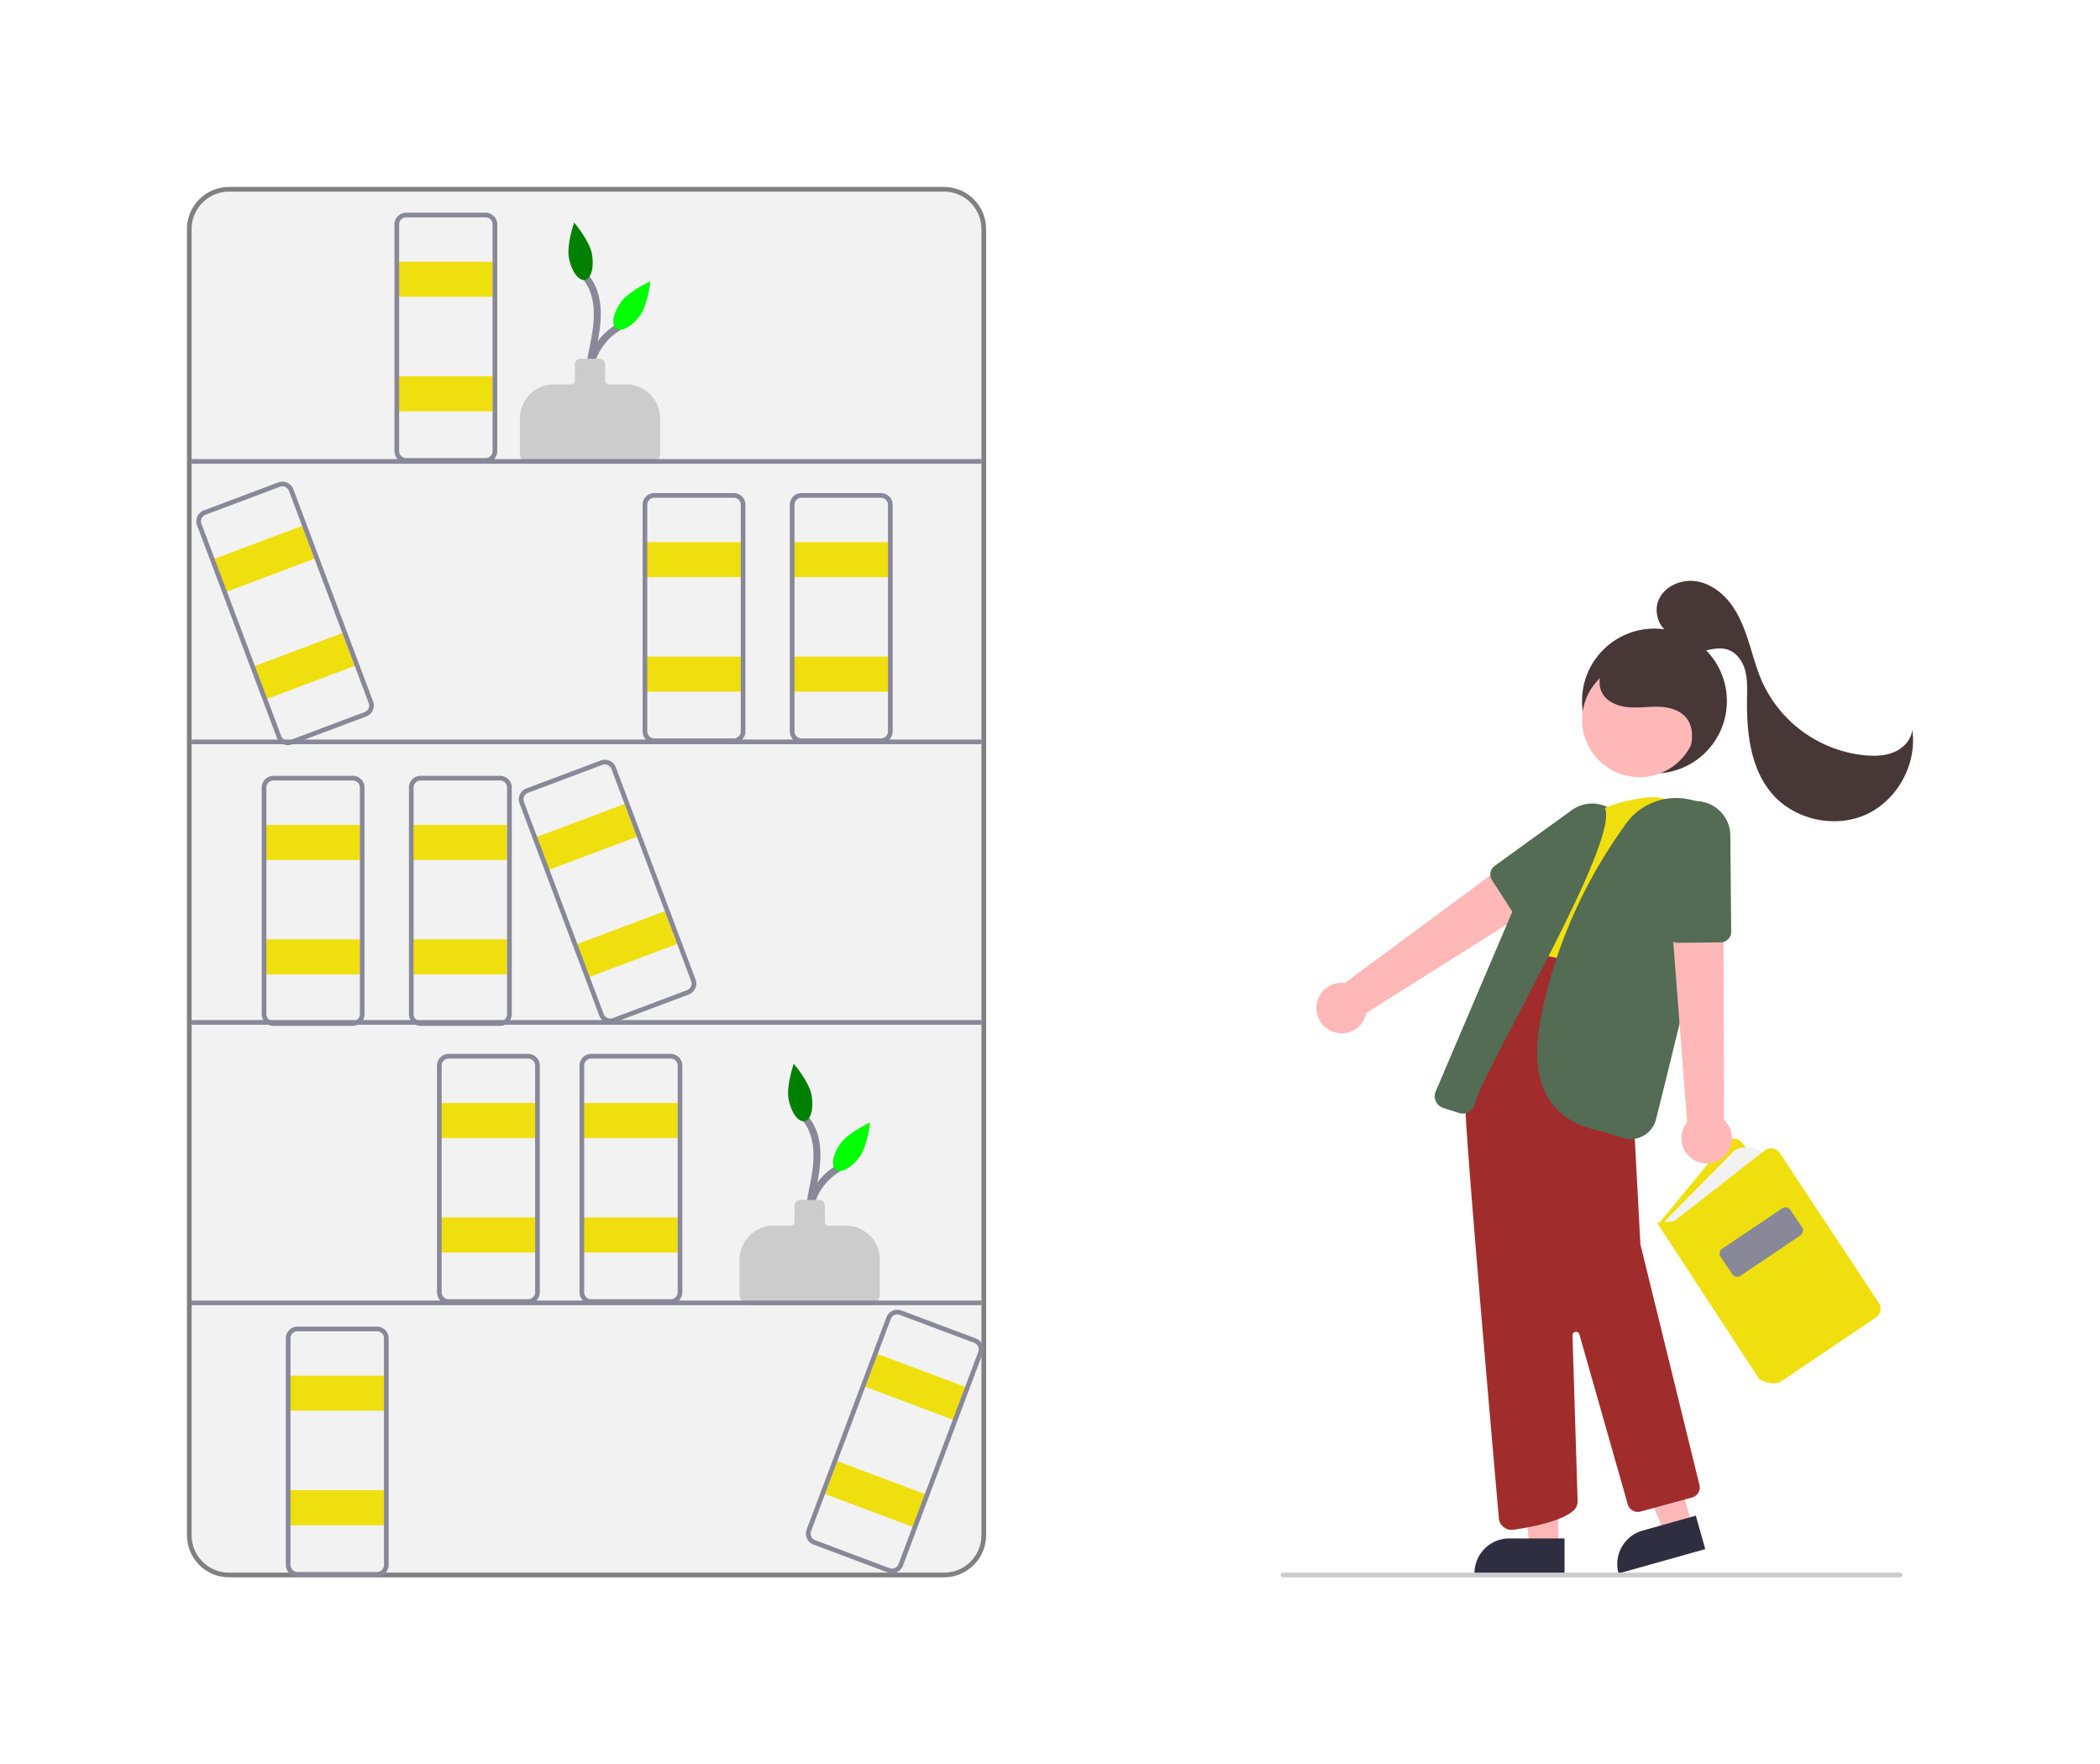 <?xml version="1.0" encoding="UTF-8"?>
<svg width="898.67" height="755" data-name="Layer 1" version="1.1" viewBox="0 0 898.67 755" xmlns="http://www.w3.org/2000/svg"><path d="m404 674h-306c-9.384-0.011-16.989-7.615-17-17v-559c0.011-9.384 7.615-16.989 17-17h306c9.384 0.011 16.989 7.615 17 17v559c-0.011 9.384-7.615 16.989-17 17z" fill="#808080" fill-opacity=".1" stroke="#808080" stroke-width="2"/><path d="m349.43 531.57a24.3 24.3 0 0 1 9.743-30.085c1.647-1.002 0.141-3.597-1.514-2.59a27.008 27.008 0 0 0-10.819 34.19c0.757 1.77 3.342 0.243 2.59-1.514z" fill="#889"/><path d="m350.28 535.61c-4.046-7.168-3.094-15.747-1.639-23.499 1.519-8.092 3.511-16.309 1.788-24.539a22.527 22.527 0 0 0-5.353-10.734c-1.311-1.423-3.428 0.702-2.121 2.121 5.089 5.527 5.679 13.545 4.853 20.665-0.974 8.399-3.733 16.583-3.39 25.117a27.202 27.202 0 0 0 3.272 12.382 1.501 1.501 0 0 0 2.59-1.514z" fill="#889"/><path d="m372 558.5h-51a4.505 4.505 0 0 1-4.5-4.5v-14.98a14.536 14.536 0 0 1 14.52-14.52h7.48a1.502 1.502 0 0 0 1.5-1.5v-7a2.503 2.503 0 0 1 2.5-2.5h8a2.503 2.503 0 0 1 2.5 2.5v7a1.502 1.502 0 0 0 1.5 1.5h7.48a14.536 14.536 0 0 1 14.52 14.52v14.98a4.505 4.505 0 0 1-4.5 4.5z" fill="#ccc"/><path d="m347.28 468.54c1.074 5.699-0.256 10.733-2.969 11.244s-5.784-3.694-6.858-9.393 2.229-15.175 2.229-15.175 6.525 7.625 7.598 13.323z" fill="#008000"/><path d="m367.88 495.05c-3.4 4.697-7.97 7.193-10.207 5.574s-1.294-6.74 2.107-11.437 12.553-8.814 12.553-8.814-1.052 9.98-4.452 14.677z" fill="#0f0"/><path d="m255.43 171.57a24.3 24.3 0 0 1 9.743-30.085c1.647-1.002 0.141-3.597-1.514-2.59a27.008 27.008 0 0 0-10.819 34.19c0.757 1.77 3.342 0.243 2.59-1.514z" fill="#889"/><path d="m256.28 175.61c-4.046-7.168-3.094-15.747-1.639-23.499 1.519-8.092 3.511-16.309 1.788-24.539a22.527 22.527 0 0 0-5.353-10.734c-1.311-1.423-3.428 0.702-2.121 2.121 5.089 5.527 5.679 13.545 4.853 20.665-0.974 8.399-3.733 16.583-3.39 25.117a27.202 27.202 0 0 0 3.272 12.382 1.501 1.501 0 0 0 2.59-1.514z" fill="#889"/><path d="m278 198.5h-51a4.505 4.505 0 0 1-4.5-4.5v-14.98a14.536 14.536 0 0 1 14.52-14.52h7.48a1.502 1.502 0 0 0 1.5-1.5v-7a2.503 2.503 0 0 1 2.5-2.5h8a2.503 2.503 0 0 1 2.5 2.5v7a1.502 1.502 0 0 0 1.5 1.5h7.48a14.536 14.536 0 0 1 14.52 14.52v14.98a4.505 4.505 0 0 1-4.5 4.5z" fill="#ccc"/><path d="m253.28 108.54c1.074 5.699-0.256 10.733-2.969 11.244s-5.784-3.694-6.858-9.393 2.229-15.175 2.229-15.175 6.525 7.625 7.598 13.323z" fill="#008000"/><path d="m273.88 135.05c-3.4 4.697-7.97 7.193-10.207 5.574s-1.294-6.74 2.107-11.437 12.553-8.814 12.553-8.814-1.052 9.98-4.452 14.677z" fill="#0f0"/><rect x="113" y="353" width="41" height="15" fill="#f0df0f"/><rect x="113" y="402" width="41" height="15" fill="#f0df0f"/><g fill="#889"><rect x="82" y="196.45" width="338" height="2"/><rect x="82" y="316.48" width="338" height="2"/><rect x="82" y="436.52" width="338" height="2"/><rect x="82" y="556.55" width="338" height="2"/><path d="m151 439h-34a5.006 5.006 0 0 1-5-5v-97a5.006 5.006 0 0 1 5-5h34a5.006 5.006 0 0 1 5 5v97a5.006 5.006 0 0 1-5 5zm-34-105a3.003 3.003 0 0 0-3 3v97a3.003 3.003 0 0 0 3 3h34a3.003 3.003 0 0 0 3-3v-97a3.003 3.003 0 0 0-3-3z"/></g><rect x="176" y="353" width="41" height="15" fill="#f0df0f"/><rect x="176" y="402" width="41" height="15" fill="#f0df0f"/><path d="m214 439h-34a5.006 5.006 0 0 1-5-5v-97a5.006 5.006 0 0 1 5-5h34a5.006 5.006 0 0 1 5 5v97a5.006 5.006 0 0 1-5 5zm-34-105a3.003 3.003 0 0 0-3 3v97a3.003 3.003 0 0 0 3 3h34a3.003 3.003 0 0 0 3-3v-97a3.003 3.003 0 0 0-3-3z" fill="#889"/><rect x="276" y="232" width="41" height="15" fill="#f0df0f"/><rect x="276" y="281" width="41" height="15" fill="#f0df0f"/><path d="m314 318h-34a5.006 5.006 0 0 1-5-5v-97a5.006 5.006 0 0 1 5-5h34a5.006 5.006 0 0 1 5 5v97a5.006 5.006 0 0 1-5 5zm-34-105a3.003 3.003 0 0 0-3 3v97a3.003 3.003 0 0 0 3 3h34a3.003 3.003 0 0 0 3-3v-97a3.003 3.003 0 0 0-3-3z" fill="#889"/><g transform="translate(41,41)"><rect x="298" y="191" width="41" height="15" fill="#f0df0f"/><rect x="298" y="240" width="41" height="15" fill="#f0df0f"/><path d="m336 277h-34a5.006 5.006 0 0 1-5-5v-97a5.006 5.006 0 0 1 5-5h34a5.006 5.006 0 0 1 5 5v97a5.006 5.006 0 0 1-5 5zm-34-105a3.003 3.003 0 0 0-3 3v97a3.003 3.003 0 0 0 3 3h34a3.003 3.003 0 0 0 3-3v-97a3.003 3.003 0 0 0-3-3z" fill="#889"/></g><g transform="translate(-128.2 -78.978)"><rect x="298" y="191" width="41" height="15" fill="#f0df0f"/><rect x="298" y="240" width="41" height="15" fill="#f0df0f"/><path d="m336 277h-34a5.006 5.006 0 0 1-5-5v-97a5.006 5.006 0 0 1 5-5h34a5.006 5.006 0 0 1 5 5v97a5.006 5.006 0 0 1-5 5zm-34-105a3.003 3.003 0 0 0-3 3v97a3.003 3.003 0 0 0 3 3h34a3.003 3.003 0 0 0 3-3v-97a3.003 3.003 0 0 0-3-3z" fill="#889"/></g><g transform="translate(-49,281)"><rect x="298" y="191" width="41" height="15" fill="#f0df0f"/><rect x="298" y="240" width="41" height="15" fill="#f0df0f"/><path d="m336 277h-34a5.006 5.006 0 0 1-5-5v-97a5.006 5.006 0 0 1 5-5h34a5.006 5.006 0 0 1 5 5v97a5.006 5.006 0 0 1-5 5zm-34-105a3.003 3.003 0 0 0-3 3v97a3.003 3.003 0 0 0 3 3h34a3.003 3.003 0 0 0 3-3v-97a3.003 3.003 0 0 0-3-3z" fill="#889"/></g><g transform="translate(-110,281)"><rect x="298" y="191" width="41" height="15" fill="#f0df0f"/><rect x="298" y="240" width="41" height="15" fill="#f0df0f"/><path d="m336 277h-34a5.006 5.006 0 0 1-5-5v-97a5.006 5.006 0 0 1 5-5h34a5.006 5.006 0 0 1 5 5v97a5.006 5.006 0 0 1-5 5zm-34-105a3.003 3.003 0 0 0-3 3v97a3.003 3.003 0 0 0 3 3h34a3.003 3.003 0 0 0 3-3v-97a3.003 3.003 0 0 0-3-3z" fill="#889"/></g><g transform="translate(-174.68 397.7)"><rect x="298" y="191" width="41" height="15" fill="#f0df0f"/><rect x="298" y="240" width="41" height="15" fill="#f0df0f"/><path d="m336 277h-34a5.006 5.006 0 0 1-5-5v-97a5.006 5.006 0 0 1 5-5h34a5.006 5.006 0 0 1 5 5v97a5.006 5.006 0 0 1-5 5zm-34-105a3.003 3.003 0 0 0-3 3v97a3.003 3.003 0 0 0 3 3h34a3.003 3.003 0 0 0 3-3v-97a3.003 3.003 0 0 0-3-3z" fill="#889"/></g><g transform="translate(41,41)"><rect transform="rotate(-20.595)" x="64.232" y="363.27" width="41" height="15" fill="#f0df0f"/><rect transform="rotate(-20.595)" x="64.232" y="412.27" width="41" height="15" fill="#f0df0f"/><path d="m220.14 396.88a5.009 5.009 0 0 1-4.678-3.244l-34.12-90.801a5.006 5.006 0 0 1 2.921-6.439l31.827-11.959a4.999 4.999 0 0 1 6.439 2.922l34.12 90.801a5.006 5.006 0 0 1-2.921 6.439h-1.2e-4l-31.827 11.959a4.996 4.996 0 0 1-1.761 0.322zm-2.289-110.76a3.006 3.006 0 0 0-1.057 0.193l-31.827 11.959a3.004 3.004 0 0 0-1.753 3.864l34.12 90.801a3 3 0 0 0 3.864 1.753l31.827-11.959a3.004 3.004 0 0 0 1.753-3.864l-34.12-90.801a3.006 3.006 0 0 0-2.807-1.946z" fill="#889"/></g><g transform="matrix(-1 0 0 1 601.86 276.38)"><rect transform="rotate(-20.595)" x="64.232" y="363.27" width="41" height="15" fill="#f0df0f"/><rect transform="rotate(-20.595)" x="64.232" y="412.27" width="41" height="15" fill="#f0df0f"/><path d="m220.14 396.88a5.009 5.009 0 0 1-4.678-3.244l-34.12-90.801a5.006 5.006 0 0 1 2.921-6.439l31.827-11.959a4.999 4.999 0 0 1 6.439 2.922l34.12 90.801a5.006 5.006 0 0 1-2.921 6.439h-1.2e-4l-31.827 11.959a4.996 4.996 0 0 1-1.761 0.322zm-2.289-110.76a3.006 3.006 0 0 0-1.057 0.193l-31.827 11.959a3.004 3.004 0 0 0-1.753 3.864l34.12 90.801a3 3 0 0 0 3.864 1.753l31.827-11.959a3.004 3.004 0 0 0 1.753-3.864l-34.12-90.801a3.006 3.006 0 0 0-2.807-1.946z" fill="#889"/></g><rect transform="rotate(-20.595)" x=".868" y="256.14" width="41" height="15" fill="#f0df0f"/><rect transform="rotate(-20.595)" x=".868" y="305.14" width="41" height="15" fill="#f0df0f"/><path d="m123.14 318.88a5.009 5.009 0 0 1-4.678-3.244l-34.12-90.801a5.006 5.006 0 0 1 2.921-6.439l31.827-11.959a4.999 4.999 0 0 1 6.439 2.922l34.12 90.801a5.006 5.006 0 0 1-2.921 6.439h-1.2e-4l-31.827 11.959a4.996 4.996 0 0 1-1.761 0.322zm-2.289-110.76a3.006 3.006 0 0 0-1.057 0.193l-31.827 11.959a3.004 3.004 0 0 0-1.753 3.864l34.12 90.801a3 3 0 0 0 3.864 1.753l31.827-11.959a3.004 3.004 0 0 0 1.753-3.864l-34.12-90.801a3.006 3.006 0 0 0-2.807-1.946z" fill="#889"/><circle cx="708" cy="300" r="31" fill="#483737"/><path d="m570.28 441.47a10.743 10.743 0 0 0 14.424-7.956l85.237-53.778-15.514-17.467-78.943 58.391a10.801 10.801 0 0 0-5.203 20.811z" fill="#ffb8b8"/><path d="m652.15 394.03a4.504 4.504 0 0 1-3.793-2.063l-9.871-15.339a4.501 4.501 0 0 1 1.148-6.082l33.03-23.873a14.789 14.789 0 1 1 16.63 24.445l-34.729 22.205a4.466 4.466 0 0 1-2.415 0.707z" fill="#536c53"/><polygon transform="translate(81,81)" points="567.8 533.56 585.9 533.56 585.89 580.85 573.64 580.85" fill="#ffb8b8"/><path d="m645.88 658.35h23.644v14.887h-38.531a14.887 14.887 0 0 1 14.887-14.887z" fill="#2f2e41"/><polygon transform="translate(81,81)" points="612.93 531.05 630.35 526.16 643.13 571.68 631.32 575" fill="#ffb8b8"/><path d="m702.95 654.99 22.764-6.39 4.024 14.333-37.097 10.414a14.887 14.887 0 0 1 10.309-18.356z" fill="#2f2e41"/><path d="m757.16 580.11-47.596-56.171 28.881-35.044a4.5 4.5 0 0 1 6.961 0.021l43.702 53.634z" fill="#f0df0f"/><path d="m711.48 524.36a15.942 15.942 0 0 1 2.586-3.453l27.567-27.948a6.134 6.134 0 0 1 4.076-1.83c3.15-0.149 8.316 0.17 9.756 3.625l-37.218 30.451z" fill="#f2f2f2"/><path d="m758.81 592a11.431 11.431 0 0 1-5.958-1.887l-0.132-0.136-43.592-66.669 7.233-0.699 38.767-30.238a4.5 4.5 0 0 1 6.522 1.067l42.376 64.138a4.513 4.513 0 0 1-1.238 6.211l-41.006 27.65a7.949 7.949 0 0 1-2.973 0.562z" fill="#f0df0f"/><path d="m743.4 546.39a2.499 2.499 0 0 1-2.077-1.103l-5.008-7.439a2.504 2.504 0 0 1 0.678-3.471l25.691-17.296a2.505 2.505 0 0 1 3.47 0.678l5.008 7.439a2.504 2.504 0 0 1-0.678 3.471l-25.691 17.296a2.491 2.491 0 0 1-1.393 0.425z" fill="#889"/><path d="m646.86 654.7a5.479 5.479 0 0 1-5.439-5.004c-2.182-24.785-13.127-149.7-14.328-174.93-1.335-28.029 21.993-72.371 22.229-72.815l0.161-0.305 11.53 1.44v1.341l10.974 1.291 21.238 2.056 6.08 74.318 2.688 50.402 25.259 102.94a4.476 4.476 0 0 1-3.186 5.414l-21.983 5.995a4.519 4.519 0 0 1-5.512-3.109l-20.698-72.707a1.5 1.5 0 0 0-2.942 0.457l2.189 70.896a5.343 5.343 0 0 1-1.617 3.912c-5.039 4.732-18.354 7.259-25.841 8.344a5.579 5.579 0 0 1-0.803 0.058z" fill="#a02c2c"/><path d="m712.92 342.39c-3.488-3.636-26.473 1.361-31.576 6.718l-34.936 57.106 57.778 10.749 12.765-72.559z" fill="#f0df0f"/><path d="m697.77 487.48a11.248 11.248 0 0 1-3.658-0.609c-3.357-1.151-7.471-2.356-12.228-3.579-20.834-5.357-28.189-22.51-21.862-50.98l0.16-0.723a210.73 210.73 0 0 1 32.957-75.263l2.45-3.519a26.398 26.398 0 0 1 27.045-10.756c9.374 1.934 14.407 4.735 14.96 8.328 1.085 7.05-19.854 92.27-28.907 128.58a11.235 11.235 0 0 1-10.918 8.52z" fill="#536c53"/><path d="m626 476.54a5.283 5.283 0 0 1-1.605-0.25l-6.753-2.16a5.269 5.269 0 0 1-3.24-7.082l35.831-84.104a78.693 78.693 0 0 1 34.124-37.827h2.4e-4a1.841 1.841 0 0 1 1.461-0.137 1.657 1.657 0 0 1 1.005 0.892c4.214 9.271-18.722 53.144-37.152 88.396-9.437 18.051-17.587 33.641-18.515 38.086a5.263 5.263 0 0 1-5.155 4.186z" fill="#536c53"/><path d="m736.86 495.7a10.743 10.743 0 0 0 0.921-16.447l-0.285-100.78-23.04 3.866 7.536 97.902a10.801 10.801 0 0 0 14.868 15.463z" fill="#ffb8b8"/><path d="m718.1 403.48a4.499 4.499 0 0 1-4.489-4.203l-2.68-40.666a14.807 14.807 0 0 1 13.784-15.73 14.79 14.79 0 0 1 15.761 14.626l0.364 41.22a4.508 4.508 0 0 1-4.447 4.54l-18.239 0.214z" fill="#536c53"/><circle cx="701.61" cy="308.02" r="24.561" fill="#ffb8b8"/><path d="m722.04 325.2c1.832-5.83 3.514-12.703-0.112-17.623-2.612-3.545-7.302-4.917-11.701-5.113s-8.81 0.549-13.199 0.2-9.028-2.081-11.258-5.878c-2.891-4.923-0.442-11.704 4.205-15.02s10.788-3.779 16.445-3.006a35.477 35.477 0 0 1 19.292 8.63c5.258 4.853 8.685 11.848 8.533 19.002s-4.165 14.278-10.559 17.49" fill="#483737"/><path d="m715.91 271.53c-5.88-1.811-8.592-9.585-5.962-15.147s9.351-8.475 15.454-7.7 11.481 4.69 15.191 9.599 5.947 10.759 7.812 16.622 3.416 11.853 5.963 17.453a54.168 54.168 0 0 0 44.45 30.943c4.129 0.299 8.414 0.085 12.177-1.641 3.763-1.726 6.919-5.205 7.34-9.324 2.142 14.629-6.369 30.176-19.846 36.255s-30.765 2.168-40.313-9.12c-9.331-11.031-10.776-26.606-10.552-41.052 0.062-3.962 0.208-7.998-0.887-11.806s-3.685-7.429-7.458-8.638c-3.044-0.976-6.341-0.272-9.462 0.419s-6.435 1.358-9.457 0.315-5.455-4.479-4.237-7.435" fill="#483737"/><path d="m813.08 675h-264a1 1 0 1 1 0-2h264a1 1 0 0 1 0 2z" fill="#ccc"/></svg>
